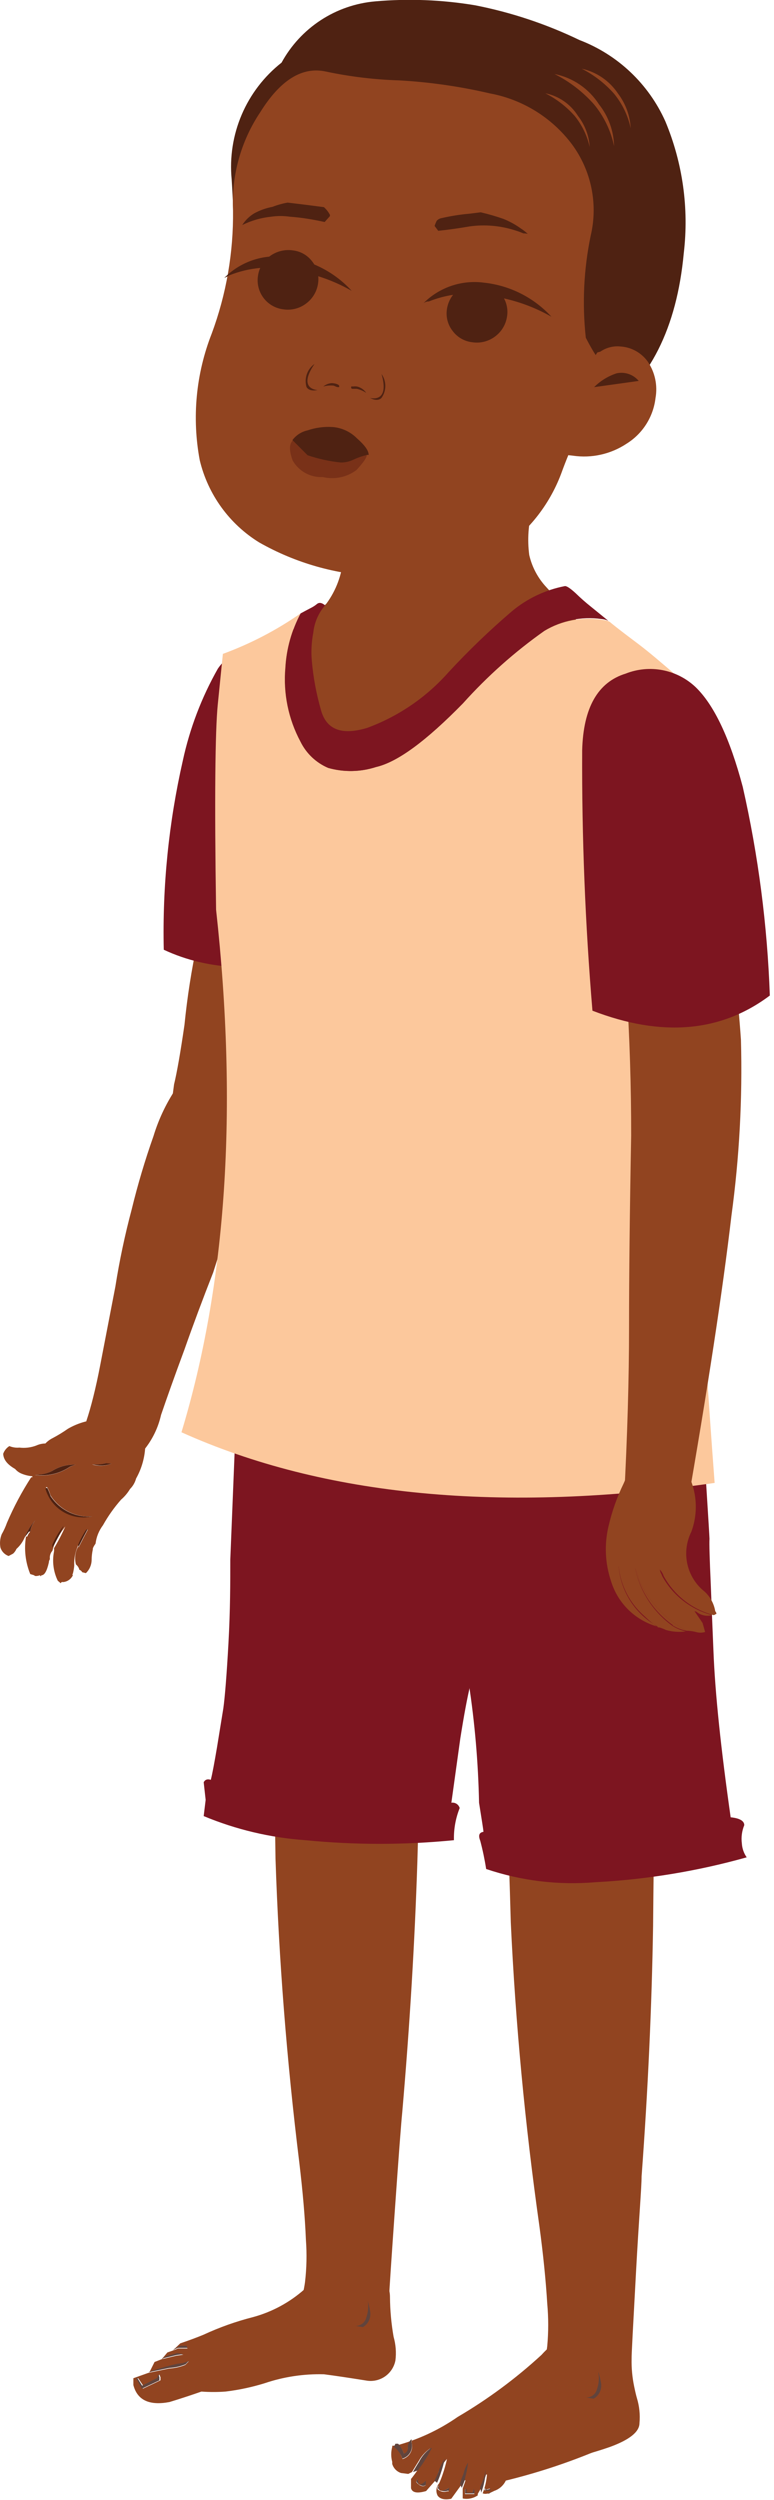 <svg width="93" height="300" viewBox="0 0 93 300" fill="none" xmlns="http://www.w3.org/2000/svg">
<g clip-path="url(#clip0_233_1872)">
<path fill-rule="evenodd" clip-rule="evenodd" d="M78.763 213.558C78.672 214.978 78.563 220.838 78.472 231.138C78.315 240.844 77.855 250.859 77.091 261.183C77.091 262.494 76.764 266.315 76.419 272.703C76.074 279.091 75.874 282.603 75.892 283.076C75.867 284.194 75.971 285.312 76.201 286.406C76.328 287.025 76.437 287.48 76.528 287.789C76.825 288.761 76.93 289.781 76.837 290.792C76.837 291.866 75.583 292.812 73.294 293.649C70.681 294.561 67.985 295.213 65.245 295.597C62.721 295.958 60.221 296.474 57.76 297.143C56.717 297.535 55.62 297.762 54.507 297.817C54.162 295.997 56.887 292.812 62.647 288.445C63.167 287.886 63.63 287.276 64.028 286.625C64.953 285.073 65.541 283.343 65.754 281.547C65.908 279.852 65.908 278.147 65.754 276.452C65.59 273.74 65.281 270.628 64.809 267.134C63.089 255.002 61.944 242.87 61.375 230.738C61.084 220.346 60.812 213.868 60.521 211.302L77.291 211.484L78.763 213.558Z" fill="#914420"/>
<path fill-rule="evenodd" clip-rule="evenodd" d="M49.329 203.821L50.728 205.896C50.619 207.315 50.425 213.175 50.147 223.476C49.832 233.181 49.226 243.196 48.33 253.521C48.197 254.831 47.906 258.671 47.458 265.041C47.01 271.41 46.779 274.868 46.767 275.414C46.735 276.423 46.79 277.434 46.931 278.435C47.094 279.508 47.221 280.382 47.367 281.055C47.542 281.84 47.542 282.654 47.367 283.439C47.076 284.349 45.132 284.549 41.535 284.04C37.773 283.512 34.267 283.021 31.105 282.602C31.814 282.001 32.577 281.401 33.431 280.782C33.963 280.229 34.432 279.619 34.83 278.962C35.782 277.415 36.401 275.686 36.647 273.885C36.846 272.194 36.882 270.488 36.756 268.789C36.647 266.078 36.374 262.966 35.957 259.472C34.455 247.279 33.504 235.147 33.104 223.075C32.971 212.666 32.789 206.181 32.559 203.621L49.329 203.821Z" fill="#914420"/>
<path fill-rule="evenodd" clip-rule="evenodd" d="M27.671 187.17C27.671 189.882 27.671 193.212 27.453 197.143C27.235 201.074 27.017 203.713 26.836 205.005L26.073 209.7C25.764 211.52 25.509 212.903 25.328 213.594C24.892 213.449 24.619 213.594 24.474 213.886L24.71 215.997L24.474 217.944C28.366 219.565 32.496 220.542 36.701 220.837C42.635 221.421 48.61 221.421 54.543 220.837C54.509 219.518 54.744 218.205 55.234 216.979C55.174 216.769 55.04 216.588 54.855 216.47C54.671 216.353 54.45 216.307 54.235 216.342L55.306 208.645C55.743 205.878 56.142 203.713 56.524 202.148C57.13 199.345 57.561 196.506 57.814 193.649C58.31 189.5 59.134 179.63 60.285 164.04L28.652 162.857L27.671 187.17Z" fill="#7D1520"/>
<path fill-rule="evenodd" clip-rule="evenodd" d="M85.395 189.936C85.504 192.775 85.613 195.486 85.722 198.071C85.921 203.257 86.63 209.918 87.793 218.089C88.883 218.198 89.428 218.526 89.428 219.035C89.143 219.725 89.043 220.478 89.137 221.219C89.173 221.82 89.374 222.4 89.719 222.893C83.791 224.556 77.698 225.557 71.55 225.878C67.109 226.258 62.638 225.719 58.414 224.294C58.236 223.154 58 222.025 57.705 220.91C57.451 220.273 57.56 219.909 58.087 219.836C58.087 219.599 57.887 218.435 57.56 216.342C57.464 211.54 57.051 206.749 56.324 202.001C55.501 196.263 54.289 184.094 52.69 165.496L83.905 163.421C84.777 176.863 85.225 183.943 85.249 184.658C85.213 185.295 85.267 187.079 85.395 189.936Z" fill="#7D1520"/>
<path fill-rule="evenodd" clip-rule="evenodd" d="M16.025 285.405V286.224C16.497 288.044 17.951 288.717 20.367 288.262C21.621 287.88 22.893 287.462 24.201 287.007C25.163 287.076 26.128 287.076 27.09 287.007C28.686 286.816 30.261 286.481 31.796 286.006C34.094 285.229 36.511 284.866 38.936 284.932C40.353 285.114 42.025 285.369 43.969 285.678C44.757 285.828 45.571 285.659 46.235 285.209C46.899 284.759 47.358 284.064 47.512 283.276C47.632 282.325 47.557 281.359 47.294 280.437C47.018 278.869 46.872 277.28 46.858 275.687C46.858 274.031 45.913 272.976 44.005 272.539C41.944 272.13 39.805 272.527 38.028 273.649C37.525 273.973 37.045 274.332 36.592 274.723C34.813 276.303 32.692 277.449 30.397 278.071C28.356 278.59 26.367 279.297 24.456 280.182C23.71 280.492 22.784 280.838 21.657 281.22L20.803 282.039L21.657 281.584H22.421L22.529 281.838H21.349C21.187 281.928 21.016 282.001 20.84 282.057L20.113 282.312L19.423 283.131L20.04 282.803L21.294 282.457L22.039 282.585L21.221 282.694L19.404 283.131L18.569 283.458L17.951 284.696C19.064 284.31 20.199 283.988 21.349 283.731C21.819 283.714 22.278 283.589 22.693 283.367L22.275 283.804C21.65 284.058 20.987 284.206 20.313 284.241L17.806 284.768L16.025 285.405ZM44.042 278.126C44.273 277.473 44.336 276.772 44.223 276.088C44.336 276.483 44.427 276.884 44.496 277.289C44.58 277.665 44.542 278.058 44.389 278.411C44.235 278.764 43.974 279.059 43.642 279.254L42.734 279.109C43.028 279.119 43.318 279.03 43.555 278.854C43.793 278.679 43.964 278.429 44.042 278.144V278.126ZM17.206 286.297L19.023 285.369L19.132 284.95C19.203 285.055 19.252 285.172 19.277 285.296C19.296 285.343 19.296 285.395 19.277 285.442C19.286 285.514 19.286 285.588 19.277 285.66L17.17 286.661L16.352 285.405H16.606L17.206 286.297Z" fill="#914420"/>
<path fill-rule="evenodd" clip-rule="evenodd" d="M17.824 284.695L20.331 284.167C21.005 284.132 21.668 283.985 22.294 283.731L22.711 283.294C22.297 283.516 21.837 283.641 21.367 283.658C20.217 283.915 19.083 284.237 17.969 284.622L17.824 284.695ZM21.349 281.765H22.53L22.421 281.51H21.657L20.804 281.965C20.992 281.918 21.174 281.851 21.349 281.765V281.765ZM21.221 282.621L22.039 282.511L21.294 282.384L20.041 282.73L19.423 283.057L21.221 282.621ZM43.606 279.272C43.937 279.077 44.199 278.782 44.352 278.429C44.506 278.075 44.543 277.683 44.46 277.307C44.391 276.901 44.3 276.501 44.187 276.105C44.3 276.789 44.237 277.491 44.005 278.144C43.931 278.432 43.761 278.686 43.524 278.865C43.286 279.044 42.994 279.136 42.697 279.126L43.606 279.272ZM16.352 285.405L17.043 286.661L19.15 285.66C19.159 285.587 19.159 285.514 19.15 285.441C19.169 285.394 19.169 285.342 19.15 285.296C19.125 285.172 19.076 285.054 19.005 284.95L18.896 285.368L17.079 286.297L16.497 285.368L16.352 285.405Z" fill="#60443D"/>
<path fill-rule="evenodd" clip-rule="evenodd" d="M49.565 296.634L49.056 296.889L48.184 296.78C47.936 296.698 47.71 296.558 47.527 296.371C47.344 296.184 47.208 295.956 47.131 295.706C47.123 295.621 47.123 295.536 47.131 295.451C46.967 294.856 46.967 294.227 47.131 293.631V293.631C47.137 293.589 47.137 293.546 47.131 293.504H47.312C47.384 293.491 47.458 293.491 47.53 293.504C50.202 292.796 52.729 291.625 54.998 290.046C58.608 287.931 61.983 285.436 65.064 282.603C66.699 280.783 68.116 280.255 69.351 280.783C70.063 281.121 70.805 281.389 71.568 281.584C71.818 281.61 72.062 281.671 72.295 281.766L73.385 282.257C73.559 282.347 73.709 282.479 73.82 282.641C73.931 282.803 74 282.99 74.021 283.185C74.215 283.714 74.373 284.255 74.493 284.805C74.686 286.262 74.983 287.704 75.383 289.118V289.118C75.505 289.79 75.554 290.474 75.529 291.156C75.529 292.03 75.22 292.594 74.802 292.831L71.168 294.323C67.792 295.7 64.318 296.826 60.776 297.689C60.638 297.98 60.443 298.239 60.202 298.451C59.962 298.664 59.681 298.826 59.377 298.927C59.147 299.054 58.903 299.151 58.65 299.218C58.439 299.298 58.206 299.298 57.996 299.218V299.218C58.339 298.329 58.524 297.387 58.541 296.434V296.434C58.39 297.142 58.133 297.823 57.778 298.454C57.775 298.514 57.775 298.575 57.778 298.636L57.414 299.273C57.395 299.332 57.395 299.396 57.414 299.455C57.152 299.637 56.857 299.765 56.545 299.831C56.232 299.896 55.91 299.898 55.597 299.837V298.745V298.636C55.779 298.126 55.924 297.726 55.997 297.416C56.167 296.822 56.283 296.213 56.342 295.597C56.103 295.999 55.925 296.434 55.815 296.889C55.643 297.304 55.498 297.729 55.379 298.163C55.379 298.163 55.379 298.163 55.379 298.272L54.217 299.873C53.417 300.031 52.872 299.904 52.581 299.491C52.459 299.256 52.411 298.989 52.444 298.726C52.476 298.463 52.587 298.215 52.763 298.017V298.017C52.93 297.656 53.076 297.285 53.199 296.907C53.403 296.311 53.573 295.703 53.708 295.087C53.708 295.087 53.708 295.087 53.708 295.087C53.291 295.547 52.947 296.069 52.69 296.634C52.564 297.011 52.418 297.382 52.254 297.744V297.744L51.2 298.945C50.129 299.255 49.529 299.145 49.384 298.599V297.489C49.529 297.326 49.656 297.144 49.783 296.98C49.91 296.816 49.783 296.98 49.783 296.98L50.11 296.525C50.256 296.306 50.401 296.088 50.583 295.851C51.014 295.207 51.408 294.539 51.764 293.85C51.728 293.862 51.69 293.862 51.655 293.85C51.089 294.247 50.622 294.77 50.292 295.378C49.965 295.888 49.711 296.325 49.493 296.67L49.565 296.634ZM48.257 294.814C48.286 294.914 48.323 295.011 48.366 295.105C48.567 295.049 48.755 294.953 48.918 294.823C49.082 294.694 49.219 294.533 49.32 294.35C49.421 294.167 49.486 293.966 49.509 293.759C49.532 293.551 49.514 293.341 49.456 293.14C49.465 293.019 49.465 292.897 49.456 292.776C49.316 292.902 49.204 293.056 49.129 293.229C49.054 293.401 49.017 293.588 49.02 293.777C49.044 293.935 49.009 294.096 48.922 294.23C48.835 294.365 48.702 294.462 48.548 294.505C48.409 294.063 48.173 293.659 47.857 293.322H47.53L47.421 293.613C47.799 293.934 48.087 294.348 48.257 294.814V294.814ZM70.405 287.826L71.314 287.972C71.649 287.779 71.914 287.485 72.071 287.132C72.227 286.778 72.268 286.384 72.186 286.006C72.186 285.624 72.022 285.224 71.895 284.787C72.017 285.47 71.954 286.174 71.713 286.825C71.632 287.107 71.459 287.353 71.222 287.524C70.985 287.696 70.697 287.783 70.405 287.771V287.826ZM55.87 299.054V299.309H56.996V298.982L56.887 298.781L56.742 299.2H56.052V298.745H55.87V299.054ZM52.563 298.454V298.709C52.712 298.859 52.9 298.964 53.105 299.012C53.311 299.06 53.526 299.05 53.726 298.982H53.908V298.581C53.035 299.109 52.636 299.018 52.672 298.272L52.563 298.454ZM51.146 297.744C50.456 298.399 50.129 298.326 50.183 297.489L50.001 297.835C50.162 298.083 50.407 298.264 50.692 298.345C50.77 298.369 50.854 298.372 50.934 298.353C51.014 298.334 51.087 298.293 51.146 298.235V297.835V297.744ZM58.25 298.872H58.395H58.868V298.763V298.636L58.432 298.763L58.214 298.599V298.8L58.25 298.872Z" fill="#914420"/>
<path fill-rule="evenodd" clip-rule="evenodd" d="M59.267 298.926L58.759 299.254H58.541C58.796 299.175 59.04 299.065 59.267 298.926V298.926ZM57.705 298.617C57.702 298.556 57.702 298.495 57.705 298.435C58.027 297.781 58.248 297.081 58.359 296.36V296.36C58.342 297.313 58.157 298.256 57.814 299.144C57.797 298.965 57.76 298.788 57.705 298.617V298.617ZM52.69 296.633C52.864 296.064 53.121 295.525 53.453 295.032C53.453 295.032 53.453 295.032 53.453 295.032C53.319 295.647 53.149 296.255 52.945 296.851C52.821 297.23 52.676 297.6 52.509 297.962C52.423 297.855 52.31 297.773 52.182 297.725C52.37 297.37 52.539 297.005 52.69 296.633V296.633ZM55.706 296.815C55.816 296.36 55.994 295.925 56.233 295.523C56.174 296.139 56.058 296.748 55.888 297.343C55.888 297.652 55.67 298.053 55.488 298.562L55.27 298.089C55.385 297.674 55.524 297.267 55.688 296.87L55.706 296.815ZM50.419 295.305C50.749 294.696 51.216 294.173 51.782 293.776C51.817 293.788 51.856 293.788 51.891 293.776C51.535 294.465 51.141 295.133 50.71 295.778C50.528 296.014 50.383 296.233 50.237 296.451L49.62 296.669C49.82 296.306 50.074 295.869 50.401 295.359L50.419 295.305ZM47.512 293.266H47.839C48.155 293.604 48.391 294.008 48.53 294.449C48.684 294.407 48.816 294.309 48.904 294.175C48.99 294.041 49.026 293.88 49.002 293.721C48.998 293.533 49.036 293.346 49.111 293.173C49.186 293 49.298 292.846 49.438 292.72C49.447 292.842 49.447 292.963 49.438 293.084C49.496 293.285 49.514 293.495 49.491 293.703C49.467 293.911 49.403 294.112 49.302 294.295C49.2 294.477 49.064 294.638 48.9 294.768C48.736 294.897 48.549 294.993 48.348 295.05C48.304 294.956 48.268 294.858 48.239 294.759C48.035 294.317 47.723 293.935 47.33 293.649V293.649L47.512 293.266ZM71.913 284.677C72.04 285.114 72.131 285.514 72.204 285.896C72.286 286.274 72.246 286.668 72.089 287.022C71.932 287.375 71.667 287.669 71.332 287.861L70.423 287.716C70.723 287.724 71.016 287.63 71.254 287.447C71.492 287.265 71.661 287.007 71.731 286.715C71.957 286.079 72.013 285.396 71.895 284.731L71.913 284.677ZM53.962 298.508V298.908H53.781C53.581 298.976 53.366 298.987 53.16 298.938C52.954 298.89 52.766 298.785 52.618 298.635V298.453L52.763 298.235C52.69 298.999 53.072 299.09 53.944 298.562L53.962 298.508ZM56.07 298.671V299.126H56.76L56.906 298.708L57.015 298.908V299.235H55.888V298.762L56.07 298.671ZM51.164 298.198C51.105 298.256 51.032 298.296 50.952 298.316C50.872 298.335 50.788 298.332 50.71 298.307C50.426 298.227 50.18 298.046 50.02 297.798L50.201 297.452C50.201 298.289 50.474 298.362 51.164 297.707V298.198ZM58.268 298.635L58.486 298.799L58.922 298.671V298.799V298.908H58.45H58.305V298.708L58.268 298.635Z" fill="#60443D"/>
<path fill-rule="evenodd" clip-rule="evenodd" d="M1.98 185.878C1.887 186.091 1.751 186.283 1.581 186.442L1.036 186.733C0.806 186.653 0.599 186.521 0.428 186.347C0.258 186.174 0.13 185.963 0.055 185.732C-0.05 185.195 0 184.64 0.2 184.131C0.454 183.69 0.666 183.227 0.836 182.747C1.649 180.848 2.621 179.022 3.743 177.288H3.888C3.888 177.142 3.888 177.106 3.888 177.161C3.445 177.124 3.01 177.02 2.598 176.851C2.296 176.73 2.028 176.536 1.817 176.287C0.89 175.759 0.418 175.177 0.382 174.467C0.519 174.083 0.781 173.756 1.126 173.539C1.505 173.698 1.917 173.76 2.326 173.721C3.021 173.805 3.725 173.718 4.379 173.466C4.716 173.313 5.081 173.233 5.451 173.23C5.707 172.961 6.008 172.739 6.341 172.575C6.969 172.243 7.576 171.872 8.158 171.464C9.268 170.819 10.511 170.439 11.792 170.354C12.726 170.254 13.67 170.397 14.533 170.77C15.396 171.143 16.148 171.734 16.715 172.484C16.999 172.77 17.249 173.087 17.46 173.43C17.422 174.835 17.042 176.209 16.352 177.434C16.224 177.909 15.973 178.342 15.625 178.689C15.337 179.168 14.975 179.598 14.553 179.963C13.719 180.907 12.988 181.939 12.373 183.039C11.888 183.682 11.581 184.441 11.483 185.241C11.229 185.605 11.12 185.841 11.156 185.932C11.062 186.35 11.013 186.777 11.01 187.206C11.007 187.503 10.944 187.796 10.825 188.068C10.707 188.34 10.535 188.585 10.32 188.789L9.884 188.68C9.802 188.538 9.674 188.429 9.521 188.371C9.521 188.371 9.521 188.098 9.121 187.734C9.023 187.361 9.001 186.972 9.058 186.59C9.114 186.209 9.247 185.842 9.448 185.514V185.714C9.666 185.259 10.029 184.549 10.556 183.566H10.411C10.02 184.136 9.691 184.746 9.43 185.386C9.053 186.168 8.878 187.031 8.921 187.898C8.892 188.217 8.837 188.533 8.757 188.844C8.757 188.844 8.648 188.971 8.757 189.044C8.65 189.272 8.484 189.468 8.277 189.612C8.069 189.756 7.828 189.842 7.577 189.863C7.549 189.852 7.52 189.847 7.49 189.848C7.461 189.849 7.432 189.857 7.406 189.871C7.38 189.885 7.357 189.905 7.34 189.928C7.322 189.952 7.31 189.98 7.304 190.009L6.941 189.699C6.416 188.614 6.256 187.388 6.486 186.205C6.507 186.072 6.507 185.937 6.486 185.805V185.805C6.995 184.961 7.45 184.085 7.849 183.184C7.292 183.882 6.833 184.654 6.486 185.477C6.414 185.68 6.354 185.886 6.305 186.096C6.182 186.233 6.09 186.395 6.037 186.571C5.984 186.747 5.97 186.933 5.996 187.115C5.996 187.115 5.869 187.297 5.869 187.515C5.632 188.553 5.342 189.062 4.96 189.044C4.96 189.19 4.869 189.208 4.815 189.044C4.403 189.165 4.167 189.165 4.106 189.044L3.634 188.899C3.05 187.477 2.874 185.92 3.125 184.403H3.27C3.331 184.234 3.417 184.075 3.525 183.93L3.634 183.803C3.715 183.292 3.935 182.814 4.27 182.42C3.712 183.033 3.269 183.742 2.962 184.513C2.738 185.034 2.403 185.5 1.98 185.878V185.878ZM6.268 176.524C5.623 176.857 4.904 177.019 4.179 176.997C5.647 177.216 7.143 176.878 8.376 176.05C8.601 175.933 8.839 175.841 9.085 175.777C8.092 175.73 7.108 175.991 6.268 176.524V176.524ZM13.536 175.577L13.391 175.322C12.673 175.686 11.864 175.832 11.065 175.741C11.899 176.003 12.802 175.938 13.591 175.559L13.536 175.577ZM11.083 181.983C10.097 182.057 9.109 181.86 8.226 181.415C7.342 180.969 6.597 180.291 6.068 179.454C5.97 179.113 5.836 178.783 5.669 178.471H5.523C5.817 179.662 6.561 180.694 7.597 181.348C8.634 182.003 9.883 182.231 11.083 181.983V181.983Z" fill="#914420"/>
<path fill-rule="evenodd" clip-rule="evenodd" d="M9.393 185.368C9.655 184.729 9.984 184.119 10.374 183.549H10.52C9.993 184.531 9.63 185.241 9.412 185.696V185.496L9.393 185.368ZM2.98 184.477C3.287 183.706 3.73 182.997 4.288 182.384C3.941 182.786 3.714 183.278 3.634 183.803H3.488L2.98 184.477ZM7.649 183.094C7.25 183.995 6.795 184.87 6.287 185.714V185.387C6.633 184.563 7.092 183.791 7.649 183.094V183.094ZM5.669 178.544C5.836 178.856 5.97 179.186 6.068 179.527C6.606 180.351 7.355 181.014 8.238 181.447C9.121 181.879 10.104 182.065 11.083 181.983C9.895 182.258 8.646 182.063 7.597 181.44C6.548 180.816 5.779 179.812 5.451 178.635L5.669 178.544ZM13.445 175.305L13.591 175.559C12.815 175.918 11.935 175.977 11.12 175.723C11.919 175.814 12.727 175.668 13.445 175.305V175.305ZM8.376 176.033C7.143 176.86 5.647 177.198 4.179 176.979C4.903 177.007 5.622 176.851 6.268 176.524C7.108 175.991 8.092 175.731 9.085 175.778C8.84 175.836 8.602 175.922 8.376 176.033V176.033Z" fill="#4F2212"/>
<path fill-rule="evenodd" clip-rule="evenodd" d="M25.091 97.561C25.037 102.77 24.576 107.966 23.711 113.103C23.012 116.365 22.497 119.664 22.166 122.984C21.682 126.309 21.264 128.693 20.913 130.136C20.731 131.447 20.64 132.357 20.622 132.848C20.629 133.328 20.825 133.786 21.167 134.122C21.7 134.587 22.272 135.007 22.875 135.377C23.759 135.988 24.773 136.387 25.836 136.542C26.481 136.83 27.186 136.959 27.891 136.918C28.596 136.877 29.281 136.667 29.888 136.306C30.869 133.976 32.087 130.609 33.522 126.169C34.957 121.729 36.029 116.633 37.283 111.228C38.647 106.644 39.477 101.918 39.754 97.143C39.868 94.369 39.119 91.628 37.61 89.299C36.423 87.501 34.763 86.065 32.813 85.15C31.873 84.717 30.801 84.664 29.823 85.003C28.844 85.342 28.035 86.047 27.562 86.97C25.895 90.248 25.047 93.882 25.091 97.561V97.561Z" fill="#914420"/>
<path fill-rule="evenodd" clip-rule="evenodd" d="M13.118 175.632C13.892 175.698 14.67 175.586 15.394 175.306C16.119 175.025 16.769 174.583 17.297 174.012C18.299 172.79 19.002 171.351 19.35 169.808C20.022 167.843 20.949 165.222 22.166 161.947C23.208 158.987 24.359 155.905 25.618 152.702C26.636 149.536 27.544 146.569 28.362 143.858C29.164 140.867 29.771 137.828 30.179 134.758C30.457 131.531 29.349 129.711 26.854 129.299C25.932 129.034 24.962 128.983 24.017 129.15C23.073 129.317 22.179 129.698 21.403 130.263C20.103 132.121 19.103 134.172 18.442 136.342C17.422 139.225 16.549 142.159 15.825 145.131C15.01 148.183 14.355 151.275 13.863 154.394C13.209 157.816 12.591 160.946 12.046 163.803C11.501 166.66 10.902 168.971 10.393 170.482C10.089 171.728 10.052 173.024 10.284 174.285C10.375 175.031 11.319 175.486 13.118 175.632Z" fill="#914420"/>
<path fill-rule="evenodd" clip-rule="evenodd" d="M26.181 80.237C27.562 78.217 29.924 77.489 33.267 78.107C36.611 78.726 38.591 81.474 39.281 86.37C39.97 95.788 39.867 105.248 38.973 114.65C31.596 116.761 25.164 116.536 19.677 113.976C19.504 106.346 20.273 98.724 21.966 91.283C22.804 87.408 24.225 83.683 26.181 80.237V80.237Z" fill="#7D1520"/>
<path fill-rule="evenodd" clip-rule="evenodd" d="M74.239 79.891C72.232 81.463 70.404 83.251 68.788 85.223C59.098 96.652 50.577 101.711 43.224 100.401C40.351 100.055 37.613 98.984 35.266 97.289C33.468 95.79 32.148 93.797 31.469 91.556C30.516 89.233 30.067 86.734 30.152 84.224C30.236 81.714 30.852 79.251 31.959 76.998C34.718 76.092 37.213 74.524 39.227 72.43C40.397 70.835 41.096 68.943 41.244 66.97C41.313 65.459 41.27 63.944 41.116 62.439L41.298 51.884C42.824 51.884 46.222 51.374 51.455 50.664C53.878 50.421 56.322 50.507 58.722 50.919C62.61 51.465 65.009 51.756 65.99 51.775L63.973 61.092C63.479 62.886 63.349 64.761 63.592 66.606C63.926 68.059 64.641 69.397 65.663 70.483C66.704 71.635 69.345 74.51 73.585 79.109C73.766 79.4 74.021 79.636 74.239 79.891ZM75.329 78.854L75.547 78.999C75.479 78.944 75.406 78.895 75.329 78.854Z" fill="#914420"/>
<path fill-rule="evenodd" clip-rule="evenodd" d="M36.12 73.612C33.227 75.625 30.088 77.258 26.781 78.471C26.69 79.418 26.472 81.456 26.163 84.586C25.855 87.716 25.764 95.924 25.964 109.172C28.604 133.109 27.217 154.013 21.803 171.883C38.942 179.587 60.297 181.613 85.867 177.962C84.195 155.845 83.039 133.4 82.397 110.628C82.124 103.858 82.033 97.889 82.124 93.03C82.283 89.032 82.003 85.028 81.288 81.092C79.472 79.527 77.982 78.253 76.728 77.307C75.474 76.36 74.293 75.487 73.24 74.613C72.976 74.491 72.693 74.417 72.404 74.395C69.991 73.993 67.514 74.457 65.409 75.705C61.818 78.228 58.521 81.146 55.579 84.404C51.231 88.917 47.76 91.465 45.168 92.047C43.307 92.651 41.309 92.689 39.427 92.156C37.978 91.539 36.798 90.422 36.102 89.008C34.644 86.289 34.012 83.202 34.285 80.127C34.415 77.848 35.041 75.624 36.12 73.612Z" fill="#FCC89C"/>
<path fill-rule="evenodd" clip-rule="evenodd" d="M36.12 73.613C35.048 75.626 34.428 77.85 34.303 80.128C34.031 83.202 34.662 86.29 36.12 89.009C36.817 90.423 37.996 91.54 39.445 92.157C41.328 92.689 43.325 92.651 45.187 92.048C47.73 91.466 51.213 88.918 55.634 84.404C58.559 81.15 61.837 78.232 65.409 75.706C67.46 74.454 69.88 73.952 72.258 74.286C72.548 74.308 72.831 74.382 73.094 74.505L70.987 72.794C70.355 72.291 69.748 71.756 69.17 71.192C68.497 70.574 68.061 70.301 67.862 70.337C65.513 70.793 63.319 71.839 61.484 73.376C58.82 75.653 56.29 78.084 53.908 80.656C51.249 83.667 47.883 85.969 44.114 87.353C41.026 88.281 39.191 87.553 38.555 85.169C38.004 83.249 37.639 81.281 37.465 79.291C37.37 78.159 37.431 77.02 37.646 75.906C37.773 74.7 38.268 73.562 39.063 72.648C38.676 72.321 38.349 72.266 38.082 72.485C37.849 72.678 37.592 72.843 37.319 72.976C37.083 73.103 36.683 73.303 36.12 73.613Z" fill="#7D1520"/>
<path fill-rule="evenodd" clip-rule="evenodd" d="M45.077 0.164C49.09 -0.187 53.132 -0.028 57.105 0.637C61.438 1.488 65.645 2.888 69.624 4.804C74.218 6.558 77.93 10.066 79.944 14.559C82.031 19.551 82.795 24.998 82.16 30.373C81.325 39.363 78.078 45.805 72.422 49.7C67.577 53.012 61.448 54.268 54.035 53.467C47.592 52.804 41.382 50.696 35.866 47.298C30.415 43.931 27.762 40.237 27.998 36.251C28.208 31.344 28.154 26.43 27.835 21.529C27.581 18.877 27.997 16.204 29.045 13.755C30.093 11.306 31.738 9.161 33.831 7.516C34.956 5.458 36.571 3.71 38.533 2.427C40.495 1.144 42.743 0.367 45.077 0.164V0.164Z" fill="#4F2212"/>
<path fill-rule="evenodd" clip-rule="evenodd" d="M47.966 9.646C51.638 9.852 55.286 10.376 58.868 11.211C62.796 11.938 66.31 14.113 68.715 17.307C69.871 18.866 70.672 20.66 71.061 22.562C71.451 24.464 71.419 26.429 70.968 28.317C70.138 32.332 69.942 36.453 70.387 40.528C71.586 42.858 72.476 44.023 73.04 44.023C73.603 44.023 73.167 45.26 71.695 47.662C70.006 50.595 68.578 53.67 67.425 56.852C65.984 60.672 63.37 63.935 59.958 66.17C55.593 68.792 50.466 69.845 45.423 69.154C40.407 68.966 35.509 67.574 31.142 65.096C27.552 62.885 24.984 59.338 24.001 55.233C23.044 50.133 23.542 44.867 25.437 40.037C27.194 35.306 28.062 30.29 27.998 25.242C27.799 21.067 28.945 16.939 31.269 13.467C33.691 9.585 36.326 7.959 39.172 8.59C42.067 9.203 45.01 9.557 47.966 9.646V9.646Z" fill="#914420"/>
<path fill-rule="evenodd" clip-rule="evenodd" d="M71.786 42.293C70.987 43.33 69.969 46.442 68.697 51.665L68.025 54.595L68.843 54.686C71.104 55.018 73.408 54.499 75.311 53.23C76.258 52.637 77.06 51.839 77.657 50.894C78.255 49.949 78.633 48.882 78.763 47.77C79.035 46.249 78.703 44.682 77.836 43.403C77.461 42.879 76.975 42.444 76.413 42.129C75.851 41.815 75.226 41.628 74.584 41.583C73.719 41.488 72.848 41.708 72.131 42.202L71.786 42.293Z" fill="#914420"/>
<path fill-rule="evenodd" clip-rule="evenodd" d="M75.783 15.396C75.703 13.885 75.171 12.433 74.257 11.229C73.243 9.707 71.68 8.637 69.896 8.244C71.361 8.988 72.674 10.001 73.766 11.229C74.764 12.435 75.456 13.864 75.783 15.396ZM73.785 17.543C73.743 15.715 73.105 13.951 71.968 12.52C71.366 11.586 70.583 10.782 69.666 10.157C68.748 9.532 67.715 9.098 66.626 8.88C68.424 9.78 70.033 11.016 71.368 12.52C72.571 13.972 73.401 15.696 73.785 17.543ZM69.442 13.904C70.279 14.983 70.773 16.289 70.859 17.653C70.551 16.279 69.929 14.996 69.042 13.904C68.048 12.787 66.852 11.867 65.518 11.193C66.321 11.355 67.083 11.679 67.758 12.145C68.432 12.611 69.005 13.209 69.442 13.904Z" fill="#914420"/>
<path fill-rule="evenodd" clip-rule="evenodd" d="M79.09 195.232C77.753 194.514 76.616 193.471 75.785 192.2C74.953 190.928 74.453 189.468 74.33 187.953C74.415 188.097 74.465 188.259 74.475 188.426C75.051 191.238 76.709 193.709 79.09 195.305H79.235C79.509 195.39 79.776 195.493 80.035 195.615C80.808 195.835 81.619 195.891 82.415 195.778C81.854 195.662 81.319 195.446 80.834 195.141C78.506 193.478 76.89 190.995 76.31 188.19C76.538 188.638 76.703 189.116 76.801 189.609C77.976 192.218 79.982 194.362 82.506 195.706H82.669C82.988 195.724 83.305 195.773 83.614 195.851C83.975 195.961 84.361 195.961 84.722 195.851L84.413 194.759C83.847 194.194 83.24 193.671 82.597 193.194C80.917 192.06 79.729 190.33 79.272 188.353C79.487 188.574 79.649 188.842 79.744 189.136C80.376 190.29 81.237 191.302 82.274 192.11C83.312 192.917 84.504 193.503 85.776 193.831L86.085 193.667C86.075 193.55 86.023 193.44 85.94 193.358C85.79 192.455 85.342 191.629 84.668 191.01C83.615 190.18 82.881 189.011 82.59 187.702C82.299 186.392 82.468 185.021 83.069 183.822C83.577 182.444 83.726 180.96 83.504 179.508C83.281 178.057 82.694 176.685 81.797 175.524C81.491 175.105 81.099 174.757 80.647 174.502C80.196 174.247 79.695 174.093 79.179 174.048C78.663 174.003 78.143 174.069 77.654 174.242C77.166 174.415 76.72 174.691 76.346 175.05L76.037 175.524L74.929 178.035C74.131 179.677 73.521 181.405 73.112 183.185C72.599 185.361 72.706 187.637 73.421 189.755C73.825 191.074 74.556 192.27 75.548 193.228C76.54 194.186 77.759 194.876 79.09 195.232V195.232Z" fill="#914420"/>
<path fill-rule="evenodd" clip-rule="evenodd" d="M82.415 193.194C80.735 192.059 79.547 190.33 79.09 188.353C79.305 188.574 79.467 188.842 79.562 189.136C80.194 190.29 81.055 191.302 82.093 192.109C83.13 192.917 84.322 193.503 85.594 193.831C85.286 193.914 84.963 193.928 84.649 193.871C84.335 193.814 84.037 193.689 83.778 193.503C83.689 193.418 83.573 193.366 83.451 193.358L84.413 194.759C83.789 194.186 83.121 193.663 82.415 193.194ZM80.834 195.014C78.532 193.381 76.919 190.948 76.31 188.189C76.538 188.638 76.703 189.115 76.801 189.609C77.976 192.218 79.982 194.362 82.506 195.705C81.914 195.599 81.347 195.383 80.834 195.068V195.014ZM74.33 187.734C74.415 187.878 74.465 188.04 74.475 188.208C75.051 191.019 76.709 193.49 79.09 195.087C77.762 194.375 76.632 193.343 75.801 192.085C74.97 190.827 74.465 189.382 74.33 187.88V187.734Z" fill="#914420"/>
<path fill-rule="evenodd" clip-rule="evenodd" d="M86.503 102.165C87.847 112.174 88.689 119.714 89.028 124.785C89.222 131.848 88.839 138.914 87.884 145.914C86.83 154.916 85.013 166.793 82.433 181.546L74.984 179.836C75.383 172.338 75.583 165.477 75.583 159.253C75.583 153.029 75.668 145.374 75.838 136.287C75.85 124.482 75.092 112.688 73.566 100.982L85.394 100.563L86.503 102.165Z" fill="#914420"/>
<path fill-rule="evenodd" clip-rule="evenodd" d="M83.578 82.456C85.806 84.603 87.696 88.595 89.246 94.43C91.113 102.656 92.202 111.04 92.499 119.471C86.612 123.887 79.508 124.494 71.186 121.291C70.314 110.882 69.902 100.466 69.951 90.044C70.084 84.937 71.828 81.867 75.183 80.836C76.592 80.281 78.129 80.138 79.615 80.424C81.102 80.711 82.476 81.416 83.578 82.456V82.456Z" fill="#7D1520"/>
<path fill-rule="evenodd" clip-rule="evenodd" d="M44.06 54.595H42.697C42.092 54.639 41.485 54.639 40.88 54.595C40.269 54.557 39.662 54.472 39.063 54.34C38.5 54.213 37.846 54.031 37.138 53.813L35.157 52.775V52.885C34.721 53.34 34.757 54.122 35.157 55.25C35.517 55.889 36.048 56.415 36.69 56.769C37.332 57.122 38.059 57.29 38.791 57.252C39.483 57.415 40.203 57.425 40.9 57.28C41.597 57.135 42.253 56.84 42.824 56.415C43.697 55.469 44.096 54.886 44.06 54.595Z" fill="#793118"/>
<path fill-rule="evenodd" clip-rule="evenodd" d="M31.069 27.116L28.852 31.884C30.868 31.12 33.036 30.847 35.178 31.087C37.32 31.328 39.374 32.075 41.171 33.267L40.771 28.427L31.069 27.116Z" fill="#914420"/>
<path fill-rule="evenodd" clip-rule="evenodd" d="M54.198 30.355L52 35.123C54.011 34.356 56.176 34.079 58.315 34.317C60.454 34.554 62.505 35.298 64.3 36.487L63.919 31.647L54.198 30.355Z" fill="#914420"/>
<path fill-rule="evenodd" clip-rule="evenodd" d="M39.645 25.933L39.009 26.643C37.664 26.352 36.338 26.115 34.83 26.006C34.083 25.898 33.324 25.898 32.577 26.006C31.37 26.13 30.195 26.469 29.107 27.007C29.471 26.435 29.962 25.955 30.542 25.606C31.229 25.23 31.971 24.966 32.741 24.823C33.328 24.594 33.937 24.424 34.557 24.314C36.023 24.483 37.477 24.665 38.918 24.859C39.215 25.121 39.462 25.436 39.645 25.788V25.933ZM36.492 30.474C36.902 30.709 37.258 31.028 37.537 31.409C37.62 31.515 37.697 31.626 37.766 31.741C39.462 32.452 40.999 33.525 42.261 34.904C40.985 34.175 39.636 33.588 38.24 33.15C38.271 33.455 38.261 33.763 38.21 34.066C38.061 35.014 37.545 35.864 36.774 36.432C36.389 36.723 35.949 36.934 35.481 37.053C35.013 37.171 34.526 37.195 34.049 37.124C33.581 37.068 33.13 36.919 32.721 36.685C32.313 36.451 31.956 36.137 31.671 35.761C31.386 35.386 31.179 34.957 31.064 34.5C30.948 34.043 30.925 33.568 30.996 33.102C31.043 32.774 31.135 32.455 31.27 32.154C29.999 32.265 28.743 32.564 27.544 33.047L27.253 33.211L26.945 33.357C27.869 32.425 28.99 31.712 30.226 31.271C30.912 31.026 31.624 30.868 32.345 30.8C32.373 30.778 32.403 30.757 32.432 30.736C33.216 30.16 34.194 29.912 35.157 30.044C35.627 30.093 36.082 30.239 36.492 30.474ZM35.139 52.812C35.585 52.218 36.23 51.804 36.956 51.647C37.925 51.317 38.95 51.181 39.972 51.247C41.07 51.335 42.1 51.813 42.879 52.593C43.787 53.394 44.296 54.049 44.296 54.595H44.096C43.552 54.722 43.022 54.905 42.516 55.141C42.03 55.383 41.495 55.507 40.953 55.505C39.592 55.364 38.252 55.071 36.956 54.632L35.139 52.812ZM63.41 28.062C63.156 27.826 62.883 27.613 62.592 27.425C61.933 26.952 61.219 26.561 60.467 26.26C59.578 25.953 58.675 25.691 57.759 25.477L56.451 25.641C55.32 25.738 54.197 25.915 53.09 26.169C52.852 26.203 52.634 26.319 52.472 26.497C52.373 26.697 52.288 26.904 52.218 27.115L52.654 27.698C53.907 27.57 55.161 27.388 56.433 27.17C58.262 26.917 60.125 27.079 61.884 27.643C62.224 27.745 62.557 27.867 62.883 28.007C63.06 28.009 63.236 28.027 63.41 28.062ZM51.527 36.177C52.47 35.799 53.447 35.533 54.439 35.382C54.061 35.863 53.807 36.437 53.708 37.052C53.629 37.518 53.648 37.994 53.763 38.452C53.879 38.91 54.089 39.338 54.38 39.709C54.661 40.089 55.017 40.407 55.427 40.642C55.837 40.876 56.291 41.024 56.76 41.074C57.237 41.146 57.724 41.122 58.192 41.003C58.66 40.884 59.1 40.673 59.485 40.383C60.26 39.81 60.777 38.952 60.921 37.999C60.999 37.537 60.981 37.065 60.868 36.611C60.799 36.332 60.695 36.064 60.559 35.812C62.558 36.256 64.481 36.998 66.263 38.015C64.143 35.706 61.255 34.25 58.141 33.921C56.821 33.746 55.479 33.879 54.219 34.308C52.958 34.738 51.814 35.452 50.873 36.396C50.95 36.334 51.036 36.285 51.128 36.25C51.253 36.195 51.39 36.17 51.527 36.177ZM36.829 46.442C37.174 47.061 38.155 46.806 38.155 46.806C38.155 46.806 35.684 46.751 37.792 43.676C37.362 43.978 37.038 44.407 36.866 44.904C36.693 45.4 36.68 45.938 36.829 46.442ZM39.645 46.005C39.8 45.971 39.962 45.971 40.117 46.005C40.275 46.021 40.428 46.064 40.572 46.132C40.64 46.153 40.698 46.198 40.735 46.259C40.752 46.29 40.762 46.324 40.762 46.359C40.762 46.395 40.752 46.429 40.735 46.46H40.626C40.498 46.46 40.385 46.407 40.273 46.356C40.209 46.326 40.146 46.297 40.081 46.278C39.666 46.235 39.247 46.272 38.845 46.387C39.076 46.195 39.351 46.064 39.645 46.005ZM45.84 47.753C45.313 48.28 44.46 47.753 44.46 47.753C44.46 47.753 46.876 48.444 45.84 44.877C46.139 45.297 46.3 45.8 46.3 46.315C46.3 46.83 46.139 47.333 45.84 47.753ZM43.333 46.551C43.197 46.473 43.05 46.418 42.897 46.387C42.735 46.36 42.569 46.36 42.407 46.387C42.341 46.369 42.272 46.369 42.207 46.387C42.195 46.416 42.188 46.447 42.188 46.478C42.188 46.509 42.195 46.54 42.207 46.569C42.214 46.59 42.226 46.609 42.242 46.625C42.257 46.641 42.276 46.653 42.297 46.66H42.861C43.27 46.75 43.658 46.917 44.005 47.151C43.835 46.898 43.604 46.691 43.333 46.551ZM75.538 44.883C76.01 45.044 76.427 45.331 76.746 45.714L71.386 46.46C72.141 45.705 73.062 45.138 74.075 44.804C74.561 44.695 75.067 44.723 75.538 44.883Z" fill="#4F2212"/>
</g>
<defs>
<clipPath id="clip0_233_1872">
<rect width="92.553" height="300" fill="white"/>
</clipPath>
</defs>
</svg>
